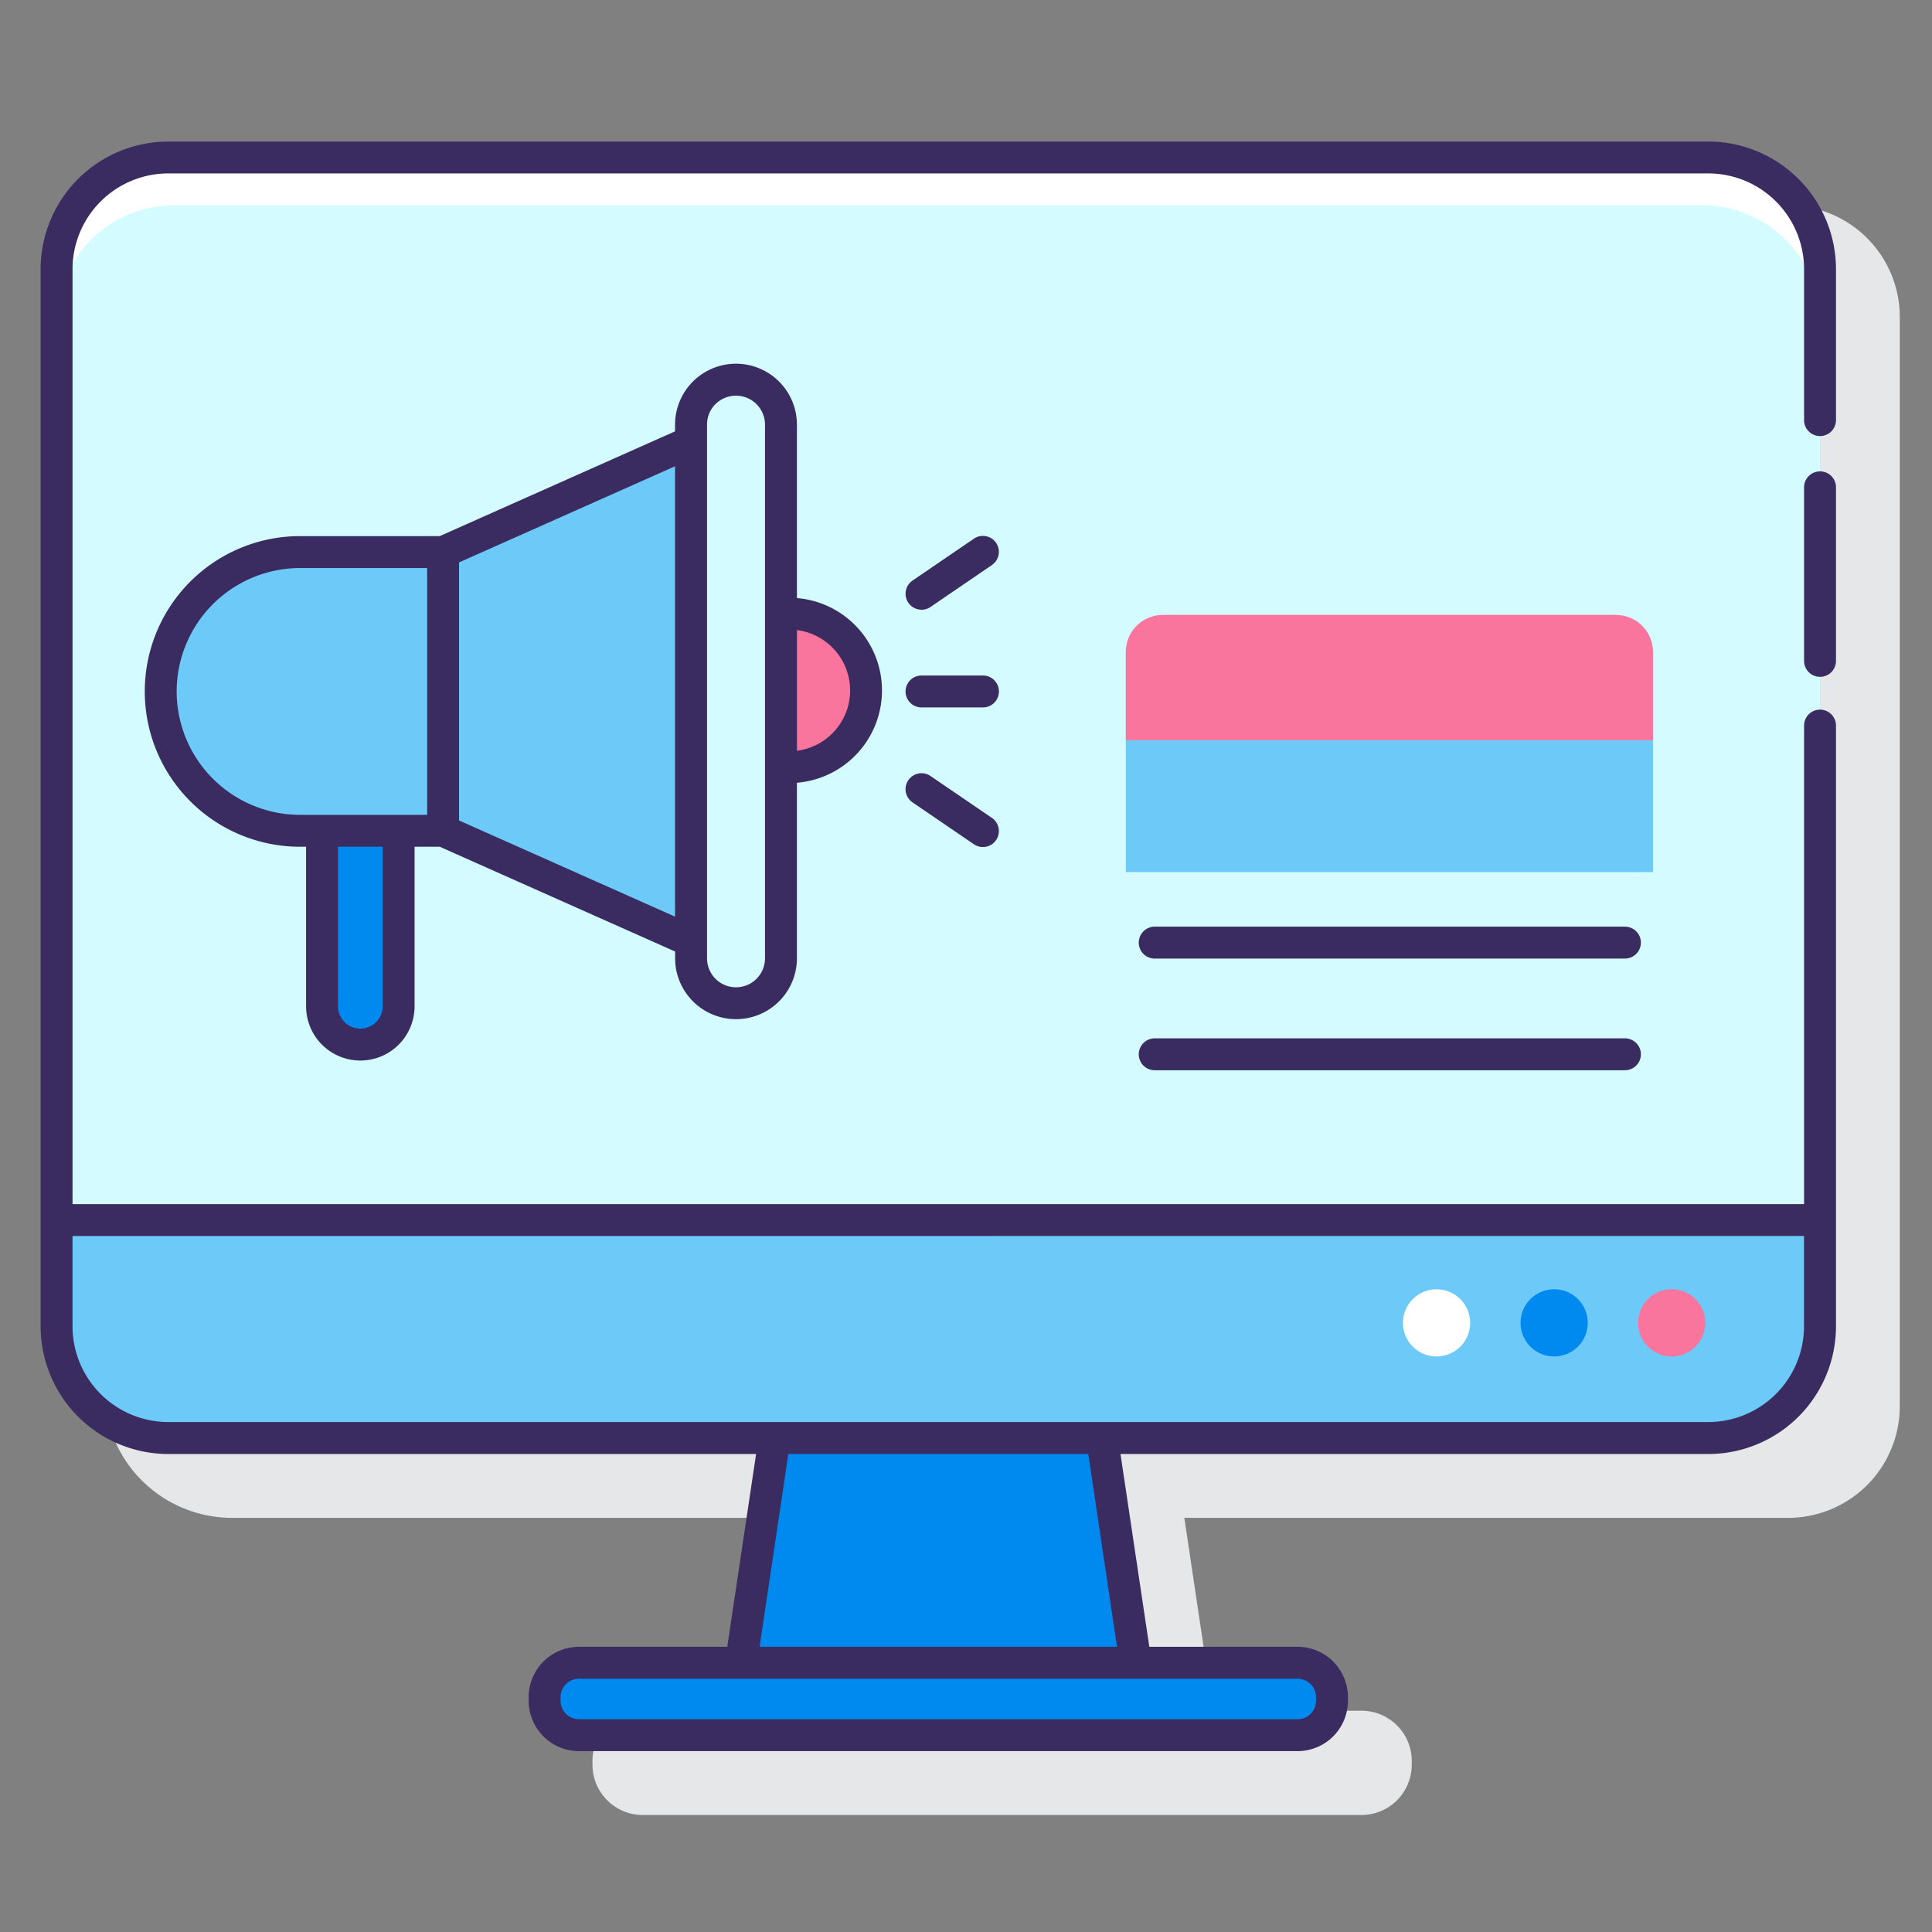 <?xml version="1.0" encoding="UTF-8" standalone="no"?>
<svg
   xmlns:dc="http://purl.org/dc/elements/1.1/"
   xmlns:cc="http://creativecommons.org/ns#"
   xmlns:rdf="http://www.w3.org/1999/02/22-rdf-syntax-ns#"
   xmlns:svg="http://www.w3.org/2000/svg"
   xmlns="http://www.w3.org/2000/svg"
   xmlns:sodipodi="http://sodipodi.sourceforge.net/DTD/sodipodi-0.dtd"
   xmlns:inkscape="http://www.inkscape.org/namespaces/inkscape"
   width="48"
   height="48"
   viewBox="0 0 12.7 12.7"
   version="1.1"
   id="svg8"
   inkscape:version="1.0 (4035a4f, 2020-05-01)"
   sodipodi:docname="dashboard_logo.svg">
  <rect x="0" y="0" width="12.7" height="12.7" fill="#808080" stroke="none"/>
  <defs
     id="defs2" />
  <sodipodi:namedview
     id="base"
     pagecolor="#ffffff"
     bordercolor="#666666"
     borderopacity="1.0"
     inkscape:pageopacity="0.0"
     inkscape:pageshadow="2"
     inkscape:zoom="5.2893856"
     inkscape:cx="47.585781"
     inkscape:cy="-2.7013742"
     inkscape:document-units="px"
     inkscape:current-layer="g1065"
     showgrid="false"
     units="px"
     inkscape:showpageshadow="false"
     inkscape:window-width="1920"
     inkscape:window-height="1035"
     inkscape:window-x="0"
     inkscape:window-y="23"
     inkscape:window-maximized="0"
     inkscape:document-rotation="0" />
  <g
     inkscape:label="Livello 1"
     inkscape:groupmode="layer"
     id="layer1"
     transform="translate(0,-290.65)">
    <g
       transform="matrix(0.114,0,0,0.114,-0.387,290.263)"
       id="g1065">
      <g
         transform="matrix(0.92,0,0,0.92,0.459,0.925)"
         id="g1140">
        <path
           id="path973"
           fill="#e6e7e8"
           d="M 115.263,15.557 H 17.737 a 8,8 0 0 0 -8,8 v 66.26 a 8,8 0 0 0 8,8 H 54.58 l -1.806,12.088 h -9.292 a 3.156,3.156 0 0 0 -3.157,3.156 v 0.227 a 3.156,3.156 0 0 0 3.156,3.155 h 45.038 a 3.156,3.156 0 0 0 3.156,-3.156 v -0.226 a 3.156,3.156 0 0 0 -3.156,-3.156 H 79.226 L 77.42,97.817 h 37.843 a 7,7 0 0 0 7,-7 v -68.26 a 7,7 0 0 0 -7,-7 z" />
        <rect
           id="rect975"
           y="12.557"
           x="6.737"
           width="110.526"
           rx="7"
           height="80.26"
           fill="#6dc9f7" />
        <path
           id="path977"
           fill="#d4fbff"
           d="M 110.263,12.557 H 13.737 a 7,7 0 0 0 -7,7 v 59.6 h 110.526 v -59.6 a 7,7 0 0 0 -7,-7 z" />
        <path
           id="path979"
           fill="#ffffff"
           d="M 110.263,12.557 H 13.737 a 7,7 0 0 0 -7,7 v 3.368 a 7.368,7.368 0 0 1 7.368,-7.368 H 109.9 a 7.368,7.368 0 0 1 7.368,7.368 v -3.368 a 7,7 0 0 0 -7.005,-7 z" />
        <rect
           id="rect981"
           y="106.905"
           x="37.326"
           width="49.349"
           rx="2.156"
           height="4.539"
           fill="#0089ef" />
        <path
           id="path983"
           fill="#0089ef"
           d="M 72.259,92.817 H 51.741 l -2.105,14.088 h 24.728 z" />
        <path
           id="path985"
           fill="#ffffff"
           d="m 93.228,83.492 a 2.105,2.105 0 1 0 2.106,2.1 2.105,2.105 0 0 0 -2.106,-2.1 z" />
        <path
           id="path987"
           fill="#0089ef"
           d="m 100.6,83.492 a 2.105,2.105 0 1 0 2.105,2.1 2.1,2.1 0 0 0 -2.105,-2.1 z" />
        <path
           id="path989"
           fill="#fa759e"
           d="m 107.965,83.492 a 2.105,2.105 0 1 0 2.106,2.1 2.105,2.105 0 0 0 -2.106,-2.1 z" />
        <path
           id="path997"
           fill="#6dc9f7"
           d="m 46.5,30.369 -15.538,6.918 v 17.47 L 46.5,61.675 Z" />
        <path
           id="path999"
           fill="#fa759e"
           d="m 57.473,45.956 a 4.808,4.808 0 0 1 -5.335,4.786 v -9.567 a 4.808,4.808 0 0 1 5.335,4.781 z" />
        <path
           id="path1001"
           fill="#6dc9f7"
           d="M 30.962,37.287 H 22 A 8.735,8.735 0 0 0 13.265,46.022 8.735,8.735 0 0 0 22,54.757 h 8.963 z" />
        <rect
           id="rect1003"
           y="26.484"
           x="46.502"
           width="5.636"
           rx="2.817"
           height="39.08"
           fill="#d4fbff" />
        <path
           id="path1005"
           fill="#0089ef"
           d="m 23.375,54.757 v 11 a 2.4,2.4 0 0 0 4.8,0 v -11 z" />
        <g
           id="g1027"
           fill="#3a2c60">
          <path
             id="path1007"
             d="M 110.264,11.557 H 13.737 a 8.009,8.009 0 0 0 -8,8 v 66.26 a 8.009,8.009 0 0 0 8,8 H 50.58 L 48.774,105.9 h -9.293 a 3.16,3.16 0 0 0 -3.156,3.157 v 0.226 a 3.16,3.16 0 0 0 3.156,3.156 h 45.037 a 3.16,3.16 0 0 0 3.157,-3.156 v -0.226 A 3.16,3.16 0 0 0 84.518,105.9 H 75.226 L 73.419,93.817 h 36.845 a 8.009,8.009 0 0 0 8,-8 V 48.162 a 1,1 0 1 0 -2,0 V 78.154 H 7.737 v -58.6 a 6.007,6.007 0 0 1 6,-6 h 96.527 a 6.007,6.007 0 0 1 6,6 v 9.461 a 1,1 0 0 0 2,0 v -9.458 a 8.009,8.009 0 0 0 -8,-8 z m -24.589,97.5 v 0.226 a 1.157,1.157 0 0 1 -1.157,1.156 H 39.481 a 1.157,1.157 0 0 1 -1.156,-1.156 v -0.226 a 1.158,1.158 0 0 1 1.156,-1.157 h 45.037 a 1.158,1.158 0 0 1 1.157,1.161 z M 73.2,105.9 H 50.8 l 1.8,-12.083 h 18.8 z m 43.06,-25.75 v 5.663 a 6.007,6.007 0 0 1 -6,6 H 13.737 a 6.007,6.007 0 0 1 -6,-6 v -5.659 z" />
          <path
             id="path1009"
             d="m 117.264,32.229 a 1,1 0 0 0 -1,1 v 10.877 a 1,1 0 1 0 2,0 V 33.229 a 1,1 0 0 0 -1,-1 z" />
          <path
             id="path1015"
             d="m 64.8,45.023 h -3.852 a 1,1 0 0 0 0,2 H 64.8 a 1,1 0 0 0 0,-2 z" />
          <path
             id="path1017"
             d="m 61.512,51.322 a 1,1 0 1 0 -1.127,1.653 l 3.848,2.625 a 1,1 0 0 0 1.127,-1.653 z" />
          <path
             id="path1019"
             d="m 60.949,40.9 a 1,1 0 0 0 0.563,-0.173 L 65.36,38.1 a 1,1 0 0 0 -1.127,-1.653 l -3.848,2.625 a 1,1 0 0 0 0.564,1.826 z" />
          <path
             id="path1021"
             d="m 25.775,69.155 a 3.4,3.4 0 0 0 3.4,-3.4 v -10 h 1.576 l 14.754,6.569 v 0.421 a 3.817,3.817 0 1 0 7.634,0 v -11 a 5.807,5.807 0 0 0 0,-11.575 V 29.3 a 3.819,3.819 0 1 0 -7.638,0 v 0.419 l -14.75,6.567 H 22 a 9.735,9.735 0 0 0 0,19.47 h 0.376 v 10 a 3.4,3.4 0 0 0 3.399,3.399 z m 1.4,-3.4 a 1.4,1.4 0 0 1 -2.8,0 v -10 h 2.8 z m 29.3,-19.8 a 3.819,3.819 0 0 1 -3.334,3.785 v -7.564 a 3.816,3.816 0 0 1 3.332,3.78 z m -8.441,-17.94 a 1.82,1.82 0 0 1 3.105,1.285 v 33.447 a 1.817,1.817 0 1 1 -3.634,0 V 29.3 a 1.8,1.8 0 0 1 0.527,-1.284 z M 45.5,60.137 31.962,54.108 V 37.936 L 45.5,31.908 Z M 14.264,46.022 A 7.743,7.743 0 0 1 22,38.287 h 7.963 v 15.47 H 22 a 7.743,7.743 0 0 1 -7.736,-7.735 z" />
          <path
             id="path1023"
             d="M 105.036,60.764 H 75.565 a 1,1 0 0 0 0,2 h 29.471 a 1,1 0 0 0 0,-2 z" />
          <path
             id="path1025"
             d="M 105.036,67.764 H 75.565 a 1,1 0 0 0 0,2 h 29.471 a 1,1 0 0 0 0,-2 z" />
        </g>
        <path
           id="rect1067"
           style="fill:#fa759e;fill-opacity:1;stroke:none;stroke-width:1.19"
           d="m 76.081,41.225 h 28.384 c 1.291,0 2.331,1.039 2.331,2.331 v 5.527 H 73.75 v -5.527 c 0,-1.291 1.039,-2.331 2.331,-2.331 z"
           sodipodi:nodetypes="sssccss" />
        <rect
           style="fill:#6dc9f7;fill-opacity:1;stroke:none;stroke-width:1.352"
           id="rect1071"
           width="33.044"
           height="8.261"
           x="73.751"
           y="49.083" />
      </g>
    </g>
  </g>
</svg>
